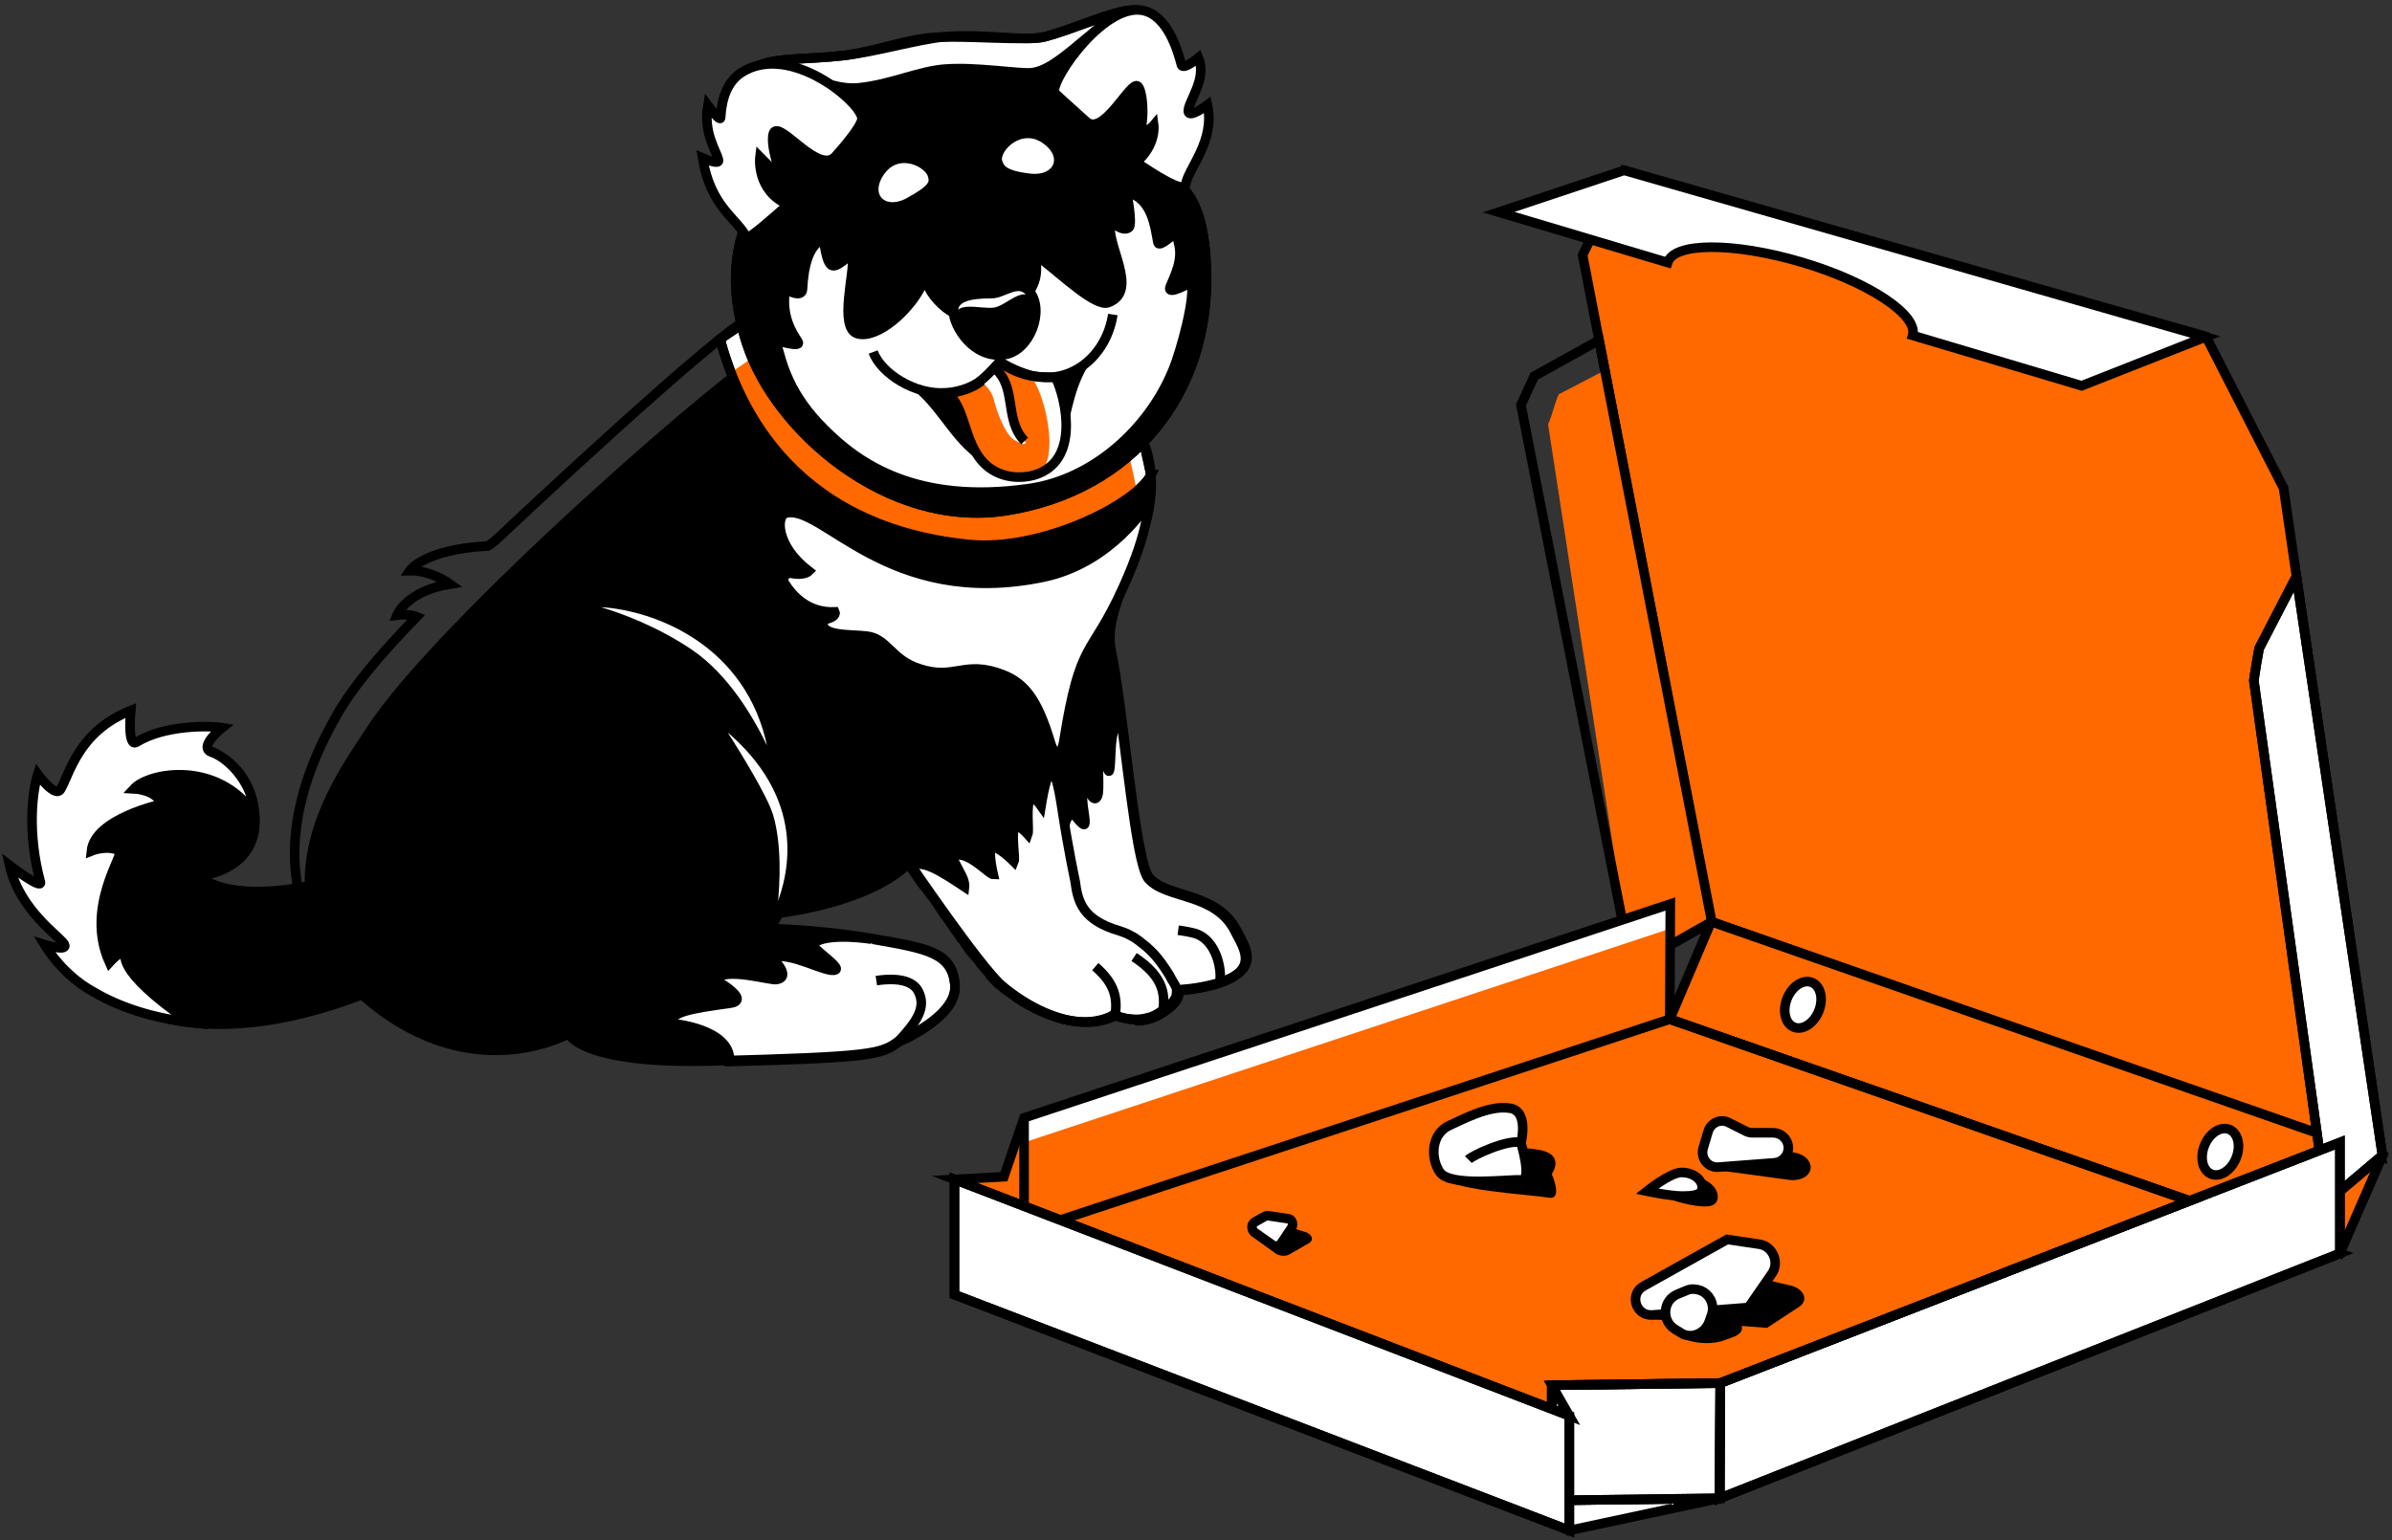 <svg width="250" height="161" viewBox="0 0 250 161" fill="none" xmlns="http://www.w3.org/2000/svg">
<rect x="0" y="0" width="250" height="161" fill="#333333" stroke="none"/>
<path d="M80.593 36.072C77.649 36.857 45.601 64.701 38.325 76.074C35.547 80.388 25.883 92.938 37.269 103.638C48.656 114.339 59.375 108.176 59.375 108.176C59.375 108.176 60.542 111.37 74.261 111.034C91.312 110.585 92.035 110.305 93.923 108.905C93.923 108.905 100.033 106.384 99.755 103.022C99.477 99.661 97.089 99.268 91.257 98.26C85.425 97.251 80.426 97.195 80.426 97.195L81.37 95.571C81.37 95.571 90.757 94.562 94.978 90.304C94.978 90.304 102.366 101.173 104.643 103.134C106.92 105.095 112.252 108.456 116.585 106.271C116.585 106.271 119.251 107.504 121.528 105.935C121.528 105.935 123.583 104.759 123.083 103.582C123.083 103.582 124.916 103.526 126.971 102.966C131.859 101.565 130.137 99.212 129.248 97.476C127.138 93.274 121.861 94.058 120.028 91.817C118.584 90.08 117.307 73.777 116.085 68.174C114.863 62.572 122.139 55.625 119.806 47.277C117.473 38.929 80.593 36.072 80.593 36.072Z" fill="black"/>
<path d="M120.027 91.874C118.972 90.641 118.083 82.237 117.194 75.402C115.75 75.739 116.25 79.996 115.917 80.613C115.806 80.837 115.361 78.764 115.084 78.932C114.528 79.436 115.028 82.517 114.695 83.246C114.25 84.198 113.584 82.069 113.584 82.069C112.584 82.742 113.584 85.543 113.362 86.159C113.251 86.495 112.14 84.983 112.14 84.983C110.585 85.823 111.695 88.12 111.196 88.4L107.252 98.204C107.252 98.204 116.472 105.096 118.86 106.72C119.638 106.72 120.582 106.496 121.415 105.936C121.415 105.936 123.47 104.759 122.971 103.583C122.971 103.583 124.804 103.527 126.859 102.967C131.746 101.566 130.025 99.213 129.136 97.476C127.136 93.274 121.915 94.059 120.027 91.874Z" fill="white" stroke="black" strokeWidth="0.804" stroke-miterlimit="10" strokeLinecap="round" strokeLinejoin="round"/>
<path d="M123.083 103.583C123.083 103.526 123.027 103.526 123.027 103.47C123.027 103.414 122.972 103.414 122.972 103.358C122.916 103.19 122.805 102.966 122.638 102.686C122.583 102.63 122.583 102.574 122.527 102.518C122.416 102.294 122.305 102.126 122.194 101.902C121.694 101.117 121.083 100.165 120.194 99.325C119.972 99.1 119.695 98.876 119.417 98.652C119.306 98.596 119.25 98.54 119.139 98.428C118.972 98.316 118.75 98.148 118.584 98.036C118.361 97.924 118.195 97.812 117.973 97.7C117.639 97.532 117.306 97.42 116.973 97.308C113.196 96.187 112.641 94.338 112.363 92.097C112.363 92.097 111.641 88.792 110.974 84.366C110.197 79.268 109.53 79.884 108.808 84.254C108.808 84.254 107.975 83.077 107.697 83.47C107.197 84.254 107.586 86.775 107.42 87.223C107.42 87.223 106.364 86.047 106.086 86.439C105.642 87.111 106.142 89.688 105.975 90.081C105.975 90.081 104.254 88.344 103.698 88.624C103.198 88.848 103.809 91.425 103.809 91.425C103.365 91.425 101.143 88.848 99.699 89.464C99.366 89.632 100.143 90.753 100.532 91.593C100.865 92.266 100.81 92.714 100.81 92.714C98.422 91.145 96.367 89.744 95.144 90.585L95.922 91.761C96.089 92.041 96.311 92.322 96.533 92.602C96.589 92.658 96.589 92.714 96.644 92.714C96.7 92.77 96.755 92.882 96.811 92.938C96.866 92.994 96.922 93.05 96.977 93.162C97.033 93.218 97.088 93.33 97.144 93.386C97.2 93.498 97.255 93.554 97.366 93.666C97.422 93.722 97.477 93.778 97.533 93.89C97.644 94.002 97.7 94.114 97.811 94.282C97.866 94.338 97.866 94.394 97.922 94.45C97.977 94.562 98.088 94.674 98.144 94.787C98.199 94.843 98.199 94.899 98.255 94.955C98.366 95.067 98.422 95.235 98.533 95.347C98.533 95.403 98.588 95.403 98.588 95.459C98.699 95.627 98.81 95.795 98.977 95.963C98.977 96.019 99.032 96.019 99.032 96.075C99.144 96.187 99.255 96.355 99.31 96.467C99.366 96.523 99.366 96.579 99.421 96.635C99.532 96.748 99.644 96.915 99.699 97.028C99.699 97.084 99.755 97.084 99.755 97.14C99.866 97.308 100.032 97.476 100.143 97.644C100.254 97.812 100.366 97.98 100.477 98.148C100.532 98.204 100.532 98.204 100.588 98.26C100.699 98.372 100.81 98.54 100.865 98.652C100.865 98.708 100.921 98.708 100.921 98.764C101.143 99.1 101.421 99.437 101.643 99.717C101.699 99.773 101.699 99.773 101.754 99.829C101.865 99.941 101.921 100.053 102.032 100.165C102.087 100.221 102.087 100.221 102.143 100.277C102.254 100.389 102.365 100.557 102.421 100.669L102.476 100.725C102.587 100.893 102.698 101.005 102.809 101.117C102.809 101.173 102.865 101.173 102.865 101.173C102.976 101.285 103.032 101.398 103.087 101.454C103.143 101.51 103.143 101.51 103.198 101.566C103.254 101.678 103.365 101.734 103.42 101.846C103.42 101.902 103.476 101.902 103.476 101.958C103.587 102.07 103.643 102.182 103.754 102.294L103.809 102.35C103.865 102.406 103.976 102.518 104.031 102.574L104.087 102.63C104.142 102.686 104.198 102.742 104.254 102.798L104.309 102.854C104.365 102.91 104.476 102.966 104.531 103.022C104.753 103.19 104.976 103.414 105.253 103.583C105.42 103.695 105.642 103.863 105.809 103.975C105.92 104.031 106.031 104.087 106.086 104.199C106.586 104.535 107.142 104.927 107.753 105.207C109.697 106.272 112.085 107.056 114.307 106.776C115.029 106.664 115.695 106.496 116.362 106.104C116.362 106.104 117.195 106.496 118.361 106.552C118.861 106.608 119.417 106.552 120.028 106.384C120.472 106.272 120.916 106.048 121.305 105.767C121.305 105.767 122.916 104.871 122.972 103.863C123.138 103.863 123.138 103.751 123.083 103.583Z" fill="white" stroke="black" strokeWidth="1.1" stroke-miterlimit="10" strokeLinecap="round" strokeLinejoin="round"/>
<path d="M91.258 98.204C91.202 98.204 91.202 98.204 91.147 98.204C91.258 98.204 86.426 97.42 84.981 98.652C84.537 98.988 87.981 101.117 87.314 101.397C86.37 101.79 82.815 99.493 80.594 100.053C80.594 100.053 82.871 102.126 81.149 102.406C80.427 102.518 75.817 101.061 74.706 102.406C74.706 102.406 78.538 104.535 76.372 104.871C71.984 105.487 70.04 105.823 70.207 107C70.207 107 76.428 107.504 76.261 110.978C91.369 110.585 92.147 110.249 93.98 108.905C93.98 108.905 100.089 106.384 99.811 103.022C99.478 99.661 97.034 99.212 91.258 98.204Z" fill="white" stroke="black" strokeWidth="0.804" stroke-miterlimit="10" strokeLinecap="round" strokeLinejoin="round"/>
<path d="M34.77 91.761C32.881 92.714 24.328 94.45 20.773 91.537C20.773 91.537 27.16 90.753 26.661 85.318C25.939 77.643 18.051 75.962 10.942 79.212C5.999 81.509 3.055 88.344 5.554 95.963C8.942 106.216 20.995 110.53 38.325 103.751C51.488 98.54 34.77 91.761 34.77 91.761Z" fill="black"/>
<path d="M34.77 91.818C32.881 92.77 24.328 94.507 20.773 91.594C20.773 91.594 27.272 91.09 26.605 84.983C25.827 77.756 18.051 76.019 10.942 79.269C5.999 81.566 3.055 88.4 5.554 96.02C8.942 106.272 20.995 110.586 38.325 103.807C51.488 98.597 34.77 91.818 34.77 91.818Z" stroke="black" strokeWidth="0.804" stroke-miterlimit="10" strokeLinecap="round" strokeLinejoin="round"/>
<path d="M75.982 75.851C75.594 75.515 75.094 76.019 75.371 76.412C77.038 79.045 79.704 83.359 80.315 85.32C81.204 88.289 81.037 92.267 80.759 94.788C80.704 95.292 81.37 95.46 81.537 95.012C83.092 91.202 84.814 83.191 75.982 75.851Z" fill="white" stroke="black" strokeWidth="0.804" stroke-miterlimit="10" strokeLinecap="round" strokeLinejoin="round"/>
<path d="M80.706 78.09C78.484 67.109 68.709 63.3 62.71 62.964C62.155 62.908 61.988 63.748 62.544 63.916C64.988 64.644 68.542 65.989 72.041 68.342C75.818 70.919 78.373 75.345 79.817 78.371C80.04 78.931 80.817 78.651 80.706 78.09Z" fill="white" stroke="black" strokeWidth="0.804" stroke-miterlimit="10" strokeLinecap="round" strokeLinejoin="round"/>
<path d="M94.98 90.306C93.369 87.785 88.204 79.381 88.981 76.356C89.759 73.33 90.037 69.969 90.037 69.969" stroke="black" strokeWidth="0.804" stroke-miterlimit="10" strokeLinecap="round" strokeLinejoin="round"/>
<path d="M116.528 106.272C116.805 104.535 116.639 102.91 114.473 101.062" stroke="black" strokeWidth="1.1" stroke-miterlimit="10" strokeLinecap="round" strokeLinejoin="round"/>
<path d="M121.527 105.935C121.749 104.199 121.86 102.238 118.527 100.053" stroke="black" strokeWidth="1.1" stroke-miterlimit="10" strokeLinecap="round" strokeLinejoin="round"/>
<path d="M119.305 45.429C117.139 37.698 80.092 32.432 80.092 32.432C79.425 32.6 75.26 35.457 75.26 35.457C76.815 41.228 81.925 54.954 101.198 56.914C108.919 57.699 118.805 52.657 120.305 49.631C120.25 49.631 119.916 47.614 119.305 45.429Z" fill="white" stroke="black" strokeWidth="0.804" stroke-miterlimit="10" strokeLinecap="round" strokeLinejoin="round"/>
<path d="M117.696 46.437C115.974 40.331 94.313 34.84 84.593 33.272L76.428 38.93C79.205 45.485 86.592 55.569 101.2 56.914C108.643 57.586 117.53 53.16 118.807 51.312C118.807 51.312 118.307 48.622 117.696 46.437Z" fill="#FF6900"/>
<path d="M119.305 45.429C117.139 37.698 79.703 32.432 79.703 32.432C79.037 32.6 75.26 35.457 75.26 35.457C76.815 41.228 81.925 54.954 101.198 56.914C108.919 57.699 118.805 52.657 120.305 49.631C120.25 49.631 119.916 47.614 119.305 45.429Z" stroke="black" strokeWidth="1.1" stroke-miterlimit="10" strokeLinecap="round" strokeLinejoin="round"/>
<path d="M93.923 108.849C95.922 106.72 96.811 105.263 95.978 103.638C95.533 102.742 94.256 102.126 91.59 102.518" stroke="black" strokeWidth="1.1" stroke-miterlimit="10" strokeLinecap="round" strokeLinejoin="round"/>
<path d="M78.759 33.047C76.815 33.383 61.763 47.109 51.82 56.465C51.598 56.689 50.987 57.082 50.987 57.082C44.322 57.418 42.822 59.659 42.822 59.659C45.044 59.603 47.044 61.059 47.044 61.059C42.489 61.788 41.489 64.309 41.489 64.309C42.767 64.141 43.544 64.477 43.544 64.477C39.379 68.791 36.768 71.984 35.157 74.841C32.38 79.716 25.882 92.882 37.324 103.526C48.766 114.171 59.43 108.064 59.43 108.064C59.43 108.064 60.596 111.258 74.315 110.922C91.367 110.473 92.089 110.193 93.978 108.793C93.978 108.793 100.087 106.271 99.809 102.91C99.532 99.549 97.144 99.156 91.311 98.148C85.479 97.139 80.481 97.083 80.481 97.083L81.425 95.459C81.425 95.459 90.812 94.45 95.033 90.192C95.033 90.192 102.42 101.061 104.697 103.022C106.975 104.983 112.307 108.344 116.639 106.159C116.639 106.159 119.305 107.392 121.582 105.823C121.582 105.823 123.637 104.647 123.138 103.47C123.138 103.47 124.97 103.414 127.026 102.854C131.913 101.453 130.192 99.1 129.303 97.364C127.192 93.162 121.916 93.946 120.083 91.705C118.639 89.968 117.361 73.665 116.139 68.062C114.917 62.46 122.193 55.513 119.861 47.165C117.472 38.929 78.759 33.047 78.759 33.047Z" stroke="black" strokeWidth="1.1" stroke-miterlimit="10" strokeLinecap="round" strokeLinejoin="round"/>
<path d="M109.088 60.332C92.758 63.749 85.871 52.544 82.094 53.665C81.15 53.945 81.038 57.026 84.538 59.715C84.538 59.715 84.038 60.22 82.705 59.94C82.149 59.827 81.705 60.444 81.983 60.948C82.816 62.292 84.427 64.085 87.259 63.973C87.259 63.973 87.481 64.421 86.482 64.702C85.982 64.814 85.871 65.486 86.259 65.766C87.093 66.438 88.814 66.326 90.536 66.494C92.758 66.719 93.091 68.96 96.091 69.912C99.812 71.144 100.756 68.96 104.811 70.528C107.088 71.425 108.421 73.105 109.754 77.531C110.254 79.212 110.92 79.156 111.198 77.419C112.92 66.662 113.975 68.903 117.363 61.452C120.196 55.233 119.974 52.656 119.974 52.656C119.974 52.656 116.253 58.819 109.088 60.332Z" fill="white" stroke="black" strokeWidth="0.804" stroke-miterlimit="10" strokeLinecap="round" strokeLinejoin="round"/>
<path d="M19.885 106.889C11.553 101.118 13.386 99.774 12.997 99.606C12.553 99.381 11.442 100.614 11.442 100.614C8.832 94.843 13.053 89.241 12.497 88.961C11.22 88.288 9.554 88.961 9.554 88.961C9.887 85.599 16.83 84.087 16.83 84.087C16.441 82.574 13.997 82.462 13.997 82.462C15.608 80.725 22.717 79.493 26.55 85.039C26.55 82.126 24.05 79.325 22.162 78.652C20.607 78.148 23.217 76.075 23.217 76.075C21.884 75.851 17.163 75.795 14.275 77.588C13.275 78.204 13.664 74.282 13.664 74.282C8.165 76.467 7.276 80.949 6.332 82.518C5.777 83.47 3.944 80.949 3.944 80.949C3.388 82.742 2.833 87.056 4.221 92.21C4.444 93.107 1 90.473 1 90.473C2.055 95.18 6.221 97.869 6.721 98.709C7.165 99.549 4.666 98.765 4.666 98.765C6.165 101.174 8.11 102.799 9.776 103.695C12.497 105.32 16.052 106.441 19.885 106.889Z" fill="white" stroke="black" strokeWidth="1.1" stroke-miterlimit="10" strokeLinecap="round" strokeLinejoin="round"/>
<path d="M105.198 53.384C118.306 51.311 126.582 41.171 126.082 28.005C125.526 12.878 116.306 22.57 120.139 11.141C122.583 3.97 120.805 0.945 118.361 1.057C116.306 1.113 112.196 3.074 109.141 3.858C107.253 4.306 100.865 3.69 97.588 3.914C94.756 4.082 91.312 5.427 88.035 5.819C84.536 6.211 81.536 6.043 79.648 6.715C77.037 7.668 76.593 9.797 81.759 12.878C86.535 15.735 72.983 20.441 78.037 35.904C80.981 45.036 92.812 55.345 105.198 53.384Z" fill="white" stroke="black" strokeWidth="0.804" stroke-miterlimit="10" strokeLinecap="round" strokeLinejoin="round"/>
<path d="M105.2 53.384C118.308 51.311 126.584 41.171 126.084 28.005C125.917 23.075 124.806 20.778 123.529 19.545C120.918 16.968 128.028 3.466 118.308 1.057C115.42 0.329 110.865 6.827 107.755 7.108C106.477 7.22 102.089 6.491 98.868 6.715C96.035 6.883 93.036 8.34 89.759 8.676C86.26 9.068 82.538 5.875 79.594 6.715C76.928 7.5 77.761 24.363 77.761 24.363C77.761 24.363 75.595 28.677 77.984 35.904C80.983 45.036 92.814 55.345 105.2 53.384Z" fill="black"/>
<path d="M105.198 53.384C118.306 51.311 126.582 41.171 126.082 28.005C125.526 12.878 116.306 22.57 120.139 11.141C122.583 3.97 120.805 0.945 118.361 1.057C116.306 1.113 112.196 3.074 109.141 3.858C107.253 4.362 102.587 3.466 98.644 3.858C95.811 4.138 91.312 5.483 88.035 5.819C84.536 6.211 81.536 6.043 79.648 6.715C77.037 7.668 76.593 9.797 81.759 12.878C86.535 15.735 72.983 20.441 78.037 35.904C80.981 45.036 92.812 55.345 105.198 53.384Z" stroke="black" strokeWidth="1.1" stroke-miterlimit="10" strokeLinecap="round" strokeLinejoin="round"/>
<path d="M107.477 51.087C95.868 52.712 89.814 48.566 86.148 44.868C82.593 41.339 81.76 38.314 81.094 35.568C81.094 35.568 83.926 36.465 83.371 35.68C82.816 34.84 81.594 32.991 82.094 30.246C82.094 30.246 83.815 31.254 83.871 30.246C83.982 27.837 84.537 25.54 86.093 24.98C86.093 24.98 86.315 27.669 87.037 27.781C87.759 27.893 88.981 26.268 89.092 26.884C89.37 28.341 87.592 34.336 89.647 34.896C91.703 35.456 95.202 32.375 96.424 29.63C96.535 29.35 96.924 29.462 96.979 29.742C97.201 30.75 98.701 32.263 99.59 32.655C102.311 33.776 106.033 32.823 107.532 30.582C108.254 29.518 108.365 28.565 108.31 27.781C108.254 27.333 108.81 27.053 109.143 27.333C111.087 28.845 114.531 32.095 115.808 31.647C119.196 30.414 115.419 25.428 116.086 23.131C116.086 23.131 117.308 24.307 117.974 23.803C118.419 23.467 117.752 20.105 117.752 20.105C120.418 20.666 120.696 23.691 121.029 25.372C121.14 25.932 122.806 24.363 122.806 24.363C123.862 26.604 123.084 28.117 122.307 29.966C121.862 31.03 124.473 29.518 124.473 29.518C125.028 30.806 123.417 36.745 122.584 38.706C120.14 44.7 114.364 50.135 107.477 51.087Z" fill="white" stroke="black" strokeWidth="0.804" stroke-miterlimit="10" strokeLinecap="round" strokeLinejoin="round"/>
<path d="M97.479 18.369C97.146 16.968 93.869 15.344 92.036 17.865C90.203 20.386 92.147 22.571 94.869 21.226C97.59 19.77 97.701 19.153 97.479 18.369Z" fill="white" stroke="black" strokeWidth="0.804" stroke-miterlimit="10" strokeLinecap="round" strokeLinejoin="round"/>
<path d="M104.254 16.911C103.865 15.511 106.587 12.766 109.197 14.502C111.808 16.239 110.697 18.984 107.642 18.648C104.643 18.312 104.476 17.528 104.254 16.911Z" fill="white" stroke="black" strokeWidth="0.804" stroke-miterlimit="10" strokeLinecap="round" strokeLinejoin="round"/>
<path d="M103.587 30.694C101.366 30.694 99.588 31.03 99.644 32.599C99.699 34.112 101.699 37.529 104.976 37.081C107.642 36.689 109.197 32.487 107.642 30.526C106.42 29.07 104.809 30.75 103.587 30.694Z" fill="white" stroke="black" strokeWidth="0.804" stroke-miterlimit="10" strokeLinecap="round" strokeLinejoin="round"/>
<path d="M103.921 32.15C102.366 32.374 99.644 31.254 99.755 33.495C99.811 34.391 101.644 37.585 104.921 37.136C107.587 36.744 109.086 32.318 107.92 31.142C106.754 29.965 105.198 31.926 103.921 32.15Z" fill="black"/>
<path d="M179.738 156.638L164.02 160L162.131 156.862L179.738 156.638Z" fill="white"/>
<path d="M179.738 156.638L164.02 160L162.131 156.862L179.738 156.638Z" stroke="black" strokeWidth="1.1" stroke-miterlimit="10" strokeLinecap="round" strokeLinejoin="round"/>
<path d="M178.848 96.356L165.407 26.66L169.739 17.809L230.558 35.176L238.668 51.031L248.888 120.95L178.848 96.356Z" fill="#FF6900"/>
<path d="M178.848 96.356L165.407 26.66L169.739 17.809L230.558 35.176L238.668 51.031L248.888 120.95L178.848 96.356Z" stroke="black" strokeWidth="1.1" stroke-miterlimit="10" strokeLinecap="round" strokeLinejoin="round"/>
<path d="M178.849 96.356L174.517 106.552L244.556 131.035L249 120.838L178.849 96.356Z" fill="#FF6900"/>
<path d="M178.849 96.356L174.517 106.552L244.556 131.035L249 120.838L178.849 96.356Z" stroke="black" strokeWidth="1.1" stroke-miterlimit="10" strokeLinecap="round" strokeLinejoin="round"/>
<path d="M240.002 60.275L236.114 67.783C235.891 68.959 235.725 70.024 235.558 71.144L243.167 125.712L249 120.782L240.002 60.275Z" fill="white" stroke="black" strokeWidth="0.804" stroke-miterlimit="10" strokeLinecap="round" strokeLinejoin="round"/>
<path d="M240.002 60.275L236.114 67.783C235.891 68.959 235.725 70.024 235.558 71.144L243.167 125.712L249 120.782L240.002 60.275Z" stroke="black" strokeWidth="1.1" stroke-miterlimit="10" strokeLinecap="round" strokeLinejoin="round"/>
<path d="M167.741 38.706L162.909 41.227C162.409 42.347 162.298 43.243 161.798 44.364L170.518 101.117L178.905 96.355L167.741 38.706Z" fill="#FF6900"/>
<path d="M167.127 35.569L160.351 39.322C159.851 40.443 159.462 41.227 158.962 42.348L170.515 101.118L178.902 96.356L167.127 35.569Z" stroke="black" strokeWidth="1.1" stroke-miterlimit="10" strokeLinecap="round" strokeLinejoin="round"/>
<path d="M190.076 105.734C190.604 104.447 190.296 103.097 189.389 102.719C188.482 102.34 187.319 103.076 186.791 104.362C186.263 105.649 186.57 106.999 187.477 107.378C188.384 107.756 189.548 107.02 190.076 105.734Z" fill="white" stroke="black" strokeWidth="1.1" stroke-miterlimit="10" strokeLinecap="round" strokeLinejoin="round"/>
<path d="M174.572 94.507L174.517 106.552L228.838 125.545L244.556 131.035L179.738 156.639L164.019 156.863V160L99.756 135.349V123.304L104.921 123.024L107.032 116.861L174.572 94.507Z" fill="white"/>
<path d="M233.698 121.098C234.226 119.811 233.918 118.461 233.011 118.082C232.104 117.704 230.941 118.44 230.413 119.726C229.885 121.013 230.192 122.363 231.099 122.741C232.006 123.12 233.17 122.384 233.698 121.098Z" fill="white" stroke="black" strokeWidth="1.1" stroke-miterlimit="10" strokeLinecap="round" strokeLinejoin="round"/>
<path d="M169.739 17.809L156.631 22.178L174.294 27.445C174.961 25.316 181.181 25.316 188.235 27.389C195.289 29.462 200.51 32.935 199.899 35.064L217.562 40.331L230.503 35.232L169.739 17.809Z" fill="white" stroke="black" strokeWidth="1.1" stroke-miterlimit="10" strokeLinecap="round" strokeLinejoin="round"/>
<path d="M107.032 116.859V119.437L174.572 97.083L174.517 106.551L233.059 127L179.793 148.57L162.186 148.794L164.019 151.931L99.756 123.302L104.921 123.022L107.032 116.859Z" fill="#FF6900"/>
<path d="M107.031 128.794L174.516 106.552L244.556 131.035L179.737 156.638L107.031 128.794Z" stroke="black" strokeWidth="1.1" stroke-miterlimit="10" strokeLinecap="round" strokeLinejoin="round"/>
<path d="M162.187 144.818L179.794 144.594L179.738 156.639L162.131 156.863L162.187 144.818Z" fill="white" stroke="black" strokeWidth="0.804" stroke-miterlimit="10" strokeLinecap="round" strokeLinejoin="round"/>
<path d="M244.557 119.438L179.794 144.594L179.738 156.639L244.557 131.036V119.438Z" fill="white" stroke="black" strokeWidth="0.804" stroke-miterlimit="10" strokeLinecap="round" strokeLinejoin="round"/>
<path d="M244.557 119.438L179.794 144.594L179.738 156.639L244.557 131.036V119.438Z" stroke="black" strokeWidth="1.1" stroke-miterlimit="10" strokeLinecap="round" strokeLinejoin="round"/>
<path d="M162.187 144.818L179.794 144.594L179.738 156.639L162.131 156.863L162.187 144.818Z" stroke="black" strokeWidth="1.1" stroke-miterlimit="10" strokeLinecap="round" strokeLinejoin="round"/>
<path d="M188.013 136.638L184.681 138.823L172.85 137.927C170.795 137.758 170.351 136.022 172.239 135.629L183.07 133.445L186.902 134.341C188.513 134.621 189.124 135.91 188.013 136.638Z" fill="black"/>
<path d="M185.181 133.163L182.737 136.693L172.684 137.477C170.962 137.589 170.24 135.292 171.795 134.452L180.515 129.578L183.904 130.082C185.292 130.306 186.014 131.987 185.181 133.163Z" fill="white" stroke="black" strokeWidth="1.1" stroke-miterlimit="10" strokeLinecap="round" strokeLinejoin="round"/>
<path d="M188.679 123.024C188.235 123.304 187.68 123.416 187.069 123.36L179.626 122.351C178.237 122.183 177.404 121.007 178.071 120.167L179.07 118.766C179.626 117.982 181.014 117.869 182.014 118.43L184.069 119.662C184.347 119.83 184.625 119.942 184.902 119.998L187.569 120.503C189.179 120.783 189.79 122.239 188.679 123.024Z" fill="black"/>
<path d="M186.625 120.894C186.348 121.286 185.959 121.51 185.459 121.566L179.627 122.014C178.516 122.126 177.683 121.062 178.016 119.997L178.516 118.317C178.794 117.364 179.849 116.916 180.682 117.364L182.46 118.261C182.682 118.373 182.904 118.429 183.182 118.429H185.292C186.625 118.429 187.347 119.885 186.625 120.894Z" fill="white" stroke="black" strokeWidth="1.1" stroke-miterlimit="10" strokeLinecap="round" strokeLinejoin="round"/>
<path d="M136.803 129.97L134.747 131.147C134.359 131.371 133.692 131.315 133.303 131.035L130.859 129.242C130.304 128.85 130.526 128.233 131.248 128.121L132.97 127.897C133.192 127.841 133.414 127.897 133.637 127.953L136.414 128.794C137.136 129.018 137.358 129.634 136.803 129.97Z" fill="black"/>
<path d="M134.97 128.402L133.915 129.971C133.693 130.307 133.304 130.363 132.97 130.139L131.138 128.85C130.749 128.57 130.749 127.954 131.193 127.73L132.193 127.17C132.304 127.114 132.471 127.058 132.637 127.114L134.526 127.394C135.026 127.394 135.248 127.954 134.97 128.402Z" fill="white" stroke="black" strokeWidth="1.1" stroke-miterlimit="10" strokeLinecap="round" strokeLinejoin="round"/>
<path d="M107.032 116.861L174.572 94.507L174.517 106.552L228.838 125.545L179.793 144.593L162.186 144.817L164.019 148.011L99.756 123.304L104.921 123.024L107.032 116.861Z" stroke="black" strokeWidth="1.1" stroke-miterlimit="10" strokeLinecap="round" strokeLinejoin="round"/>
<path d="M107.031 116.861V128.738" stroke="black" strokeWidth="1.1" stroke-miterlimit="10" strokeLinecap="round" strokeLinejoin="round"/>
<path d="M164.019 148.01V159.999L99.756 135.348V123.303L164.019 148.01Z" fill="white" stroke="black" strokeWidth="0.804" stroke-miterlimit="10" strokeLinecap="round" strokeLinejoin="round"/>
<path d="M164.019 148.01V159.999L99.756 135.348V123.303L164.019 148.01Z" stroke="black" strokeWidth="1.1" stroke-miterlimit="10" strokeLinecap="round" strokeLinejoin="round"/>
<path d="M180.072 140.167L181.016 139.831C182.516 139.326 182.404 138.262 180.794 137.702C180.405 137.534 179.961 137.422 179.461 137.366L177.905 137.141C175.351 136.805 173.407 137.926 174.684 138.99L175.295 139.495C176.239 140.391 178.572 140.671 180.072 140.167Z" fill="black"/>
<path d="M178.626 138.206L178.904 137.422C179.293 136.189 178.46 134.901 177.182 134.789C176.849 134.733 176.571 134.789 176.294 134.901L175.349 135.293C173.794 135.909 173.628 138.038 175.016 138.935L175.738 139.383C176.738 139.999 178.182 139.439 178.626 138.206Z" fill="white" stroke="black" strokeWidth="1.1" stroke-miterlimit="10" strokeLinecap="round" strokeLinejoin="round"/>
<path d="M152.8 120.334C150.411 120.502 149.8 122.015 151.022 123.247C152.244 124.48 160.298 124.928 161.853 125.208C163.408 125.488 162.186 122.743 162.186 122.743C162.186 122.743 163.63 120.726 160.909 120.222C158.187 119.718 154.299 120.222 152.8 120.334Z" fill="black"/>
<path d="M151.521 117.644C149.688 118.429 149.41 120.894 150.466 122.519C151.521 124.143 157.742 123.247 158.964 123.359C160.186 123.471 158.964 119.493 158.964 119.493C158.964 119.493 159.852 116.076 157.742 115.852C155.576 115.516 152.687 117.14 151.521 117.644Z" fill="white" stroke="black" strokeWidth="1.1" stroke-miterlimit="10" strokeLinecap="round" strokeLinejoin="round"/>
<path d="M153.465 121.23C153.909 120.782 157.519 119.101 158.964 119.437" stroke="black" strokeWidth="1.1" stroke-miterlimit="10" strokeLinecap="round" strokeLinejoin="round"/>
<path d="M172.016 124.536C172.016 124.536 175.071 125.657 176.571 125.937C178.071 126.217 179.348 126.329 179.515 125.321C179.681 124.256 178.57 123.248 177.015 122.968C175.516 122.687 172.016 124.536 172.016 124.536Z" fill="black"/>
<path d="M172.127 124.535C172.127 124.535 174.516 125.039 175.738 125.039C176.904 125.039 177.904 124.983 177.904 124.143C177.904 123.303 176.96 122.574 175.738 122.574C174.571 122.574 172.127 124.535 172.127 124.535Z" fill="white" stroke="black" strokeWidth="1.1" stroke-miterlimit="10" strokeLinecap="round" strokeLinejoin="round"/>
<path d="M77.538 7.555C76.038 8.507 75.427 10.244 75.316 12.317C75.261 12.765 73.983 11.028 73.983 11.028C73.483 13.942 74.927 15.847 75.094 16.743C75.205 17.303 73.428 16.519 73.428 16.519C74.261 21.617 76.927 22.738 78.038 24.811C78.204 25.091 81.037 22.57 82.37 21.393C78.982 19.936 79.426 16.407 79.426 16.407L82.037 19.04C80.926 16.967 80.482 14.278 80.926 13.774C81.759 12.933 85.592 18.256 87.314 16.351C88.924 14.558 90.035 13.045 90.091 12.429C90.146 10.804 82.648 4.361 77.538 7.555Z" fill="white" stroke="black" strokeWidth="1.1" stroke-miterlimit="10" strokeLinecap="round" strokeLinejoin="round"/>
<path d="M119.751 1.168C115.696 -0.121 109.864 8.171 110.197 9.683C110.197 9.683 111.641 11.028 113.53 12.709C115.363 14.334 118.195 8.339 118.918 9.011C119.362 9.403 119.695 11.868 119.14 13.941C119.751 13.717 120.306 13.437 120.584 13.101C120.584 13.101 120.862 15.174 118.751 16.967C120.473 18.143 123.75 20.272 123.916 19.32C124.139 17.639 127.027 14.782 126.194 10.972C126.194 10.972 124.25 12.429 124.194 11.644C124.139 10.636 126.194 8.283 125.249 6.042C125.249 6.042 123.639 7.386 123.472 6.77C122.75 3.913 121.528 1.728 119.751 1.168Z" fill="white" stroke="black" strokeWidth="1.1" stroke-miterlimit="10" strokeLinecap="round" strokeLinejoin="round"/>
<path d="M127.415 102.853C127.804 102.013 127.36 98.147 124.694 97.531C124.027 97.363 123.139 97.251 123.139 97.251" stroke="black" strokeWidth="1.1" stroke-miterlimit="10" strokeLinecap="round" strokeLinejoin="round"/>
<path d="M107.364 39.209C105.643 38.873 104.532 37.92 104.476 37.864C104.476 37.864 103.032 39.545 102.143 40.105C100.644 41.058 98.922 41.114 98.922 41.114C101.033 42.57 100.588 46.94 103.421 48.957C104.921 50.022 106.753 49.854 107.975 49.685C111.363 49.125 108.92 39.489 107.364 39.209Z" fill="#FF6900"/>
<path d="M107.643 39.265C105.921 38.929 104.533 37.92 104.533 37.864C104.533 37.864 103.089 39.545 102.2 40.105C100.7 41.058 98.978 41.114 98.978 41.114C101.089 42.57 100.645 46.94 103.477 48.957C104.977 50.022 106.81 50.022 108.032 49.685C112.975 48.285 111.365 41.618 110.365 39.545C110.254 39.321 109.198 39.545 107.643 39.265Z" stroke="black" strokeWidth="1.1" stroke-miterlimit="10" strokeLinecap="round" strokeLinejoin="round"/>
<path d="M110.252 39.492C110.807 40.332 111.641 42.965 111.307 45.542C112.085 43.021 112.196 40.332 114.307 37.307C113.418 38.203 110.252 39.492 110.252 39.492Z" fill="black"/>
<path d="M98.922 41.115C97.256 41.227 95.59 40.723 94.201 39.938C97.811 41.899 99.144 46.269 102.588 48.286C102.644 48.342 102.699 48.342 102.81 48.398C100.644 46.269 100.866 42.46 98.922 41.115Z" fill="black"/>
<path d="M107.199 46.212C105.144 44.588 106.31 40.386 103.922 38.537L102.533 39.882C102.533 39.882 103.589 40.554 103.922 41.955C104.255 43.355 105.144 45.428 105.921 45.932C107.254 46.829 107.199 46.212 107.199 46.212Z" fill="white"/>
<path d="M91.258 36.802C92.091 39.043 95.646 41.34 98.923 41.059C98.923 41.059 100.645 41.004 102.144 40.051C103.033 39.491 104.477 37.81 104.477 37.81C104.477 37.81 105.866 38.706 107.587 39.211C111.864 40.387 115.641 37.25 116.308 32.88" stroke="black" strokeWidth="1.1" stroke-miterlimit="10" strokeLinecap="round" strokeLinejoin="round"/>
<path d="M107.088 46.1C104.922 43.915 106.31 40.329 103.922 38.48L107.088 46.1Z" fill="white"/>
<path d="M107.088 46.1C104.922 43.915 106.31 40.329 103.922 38.48" stroke="black" strokeWidth="1.1" stroke-miterlimit="10" strokeLinecap="round" strokeLinejoin="round"/>
</svg>
